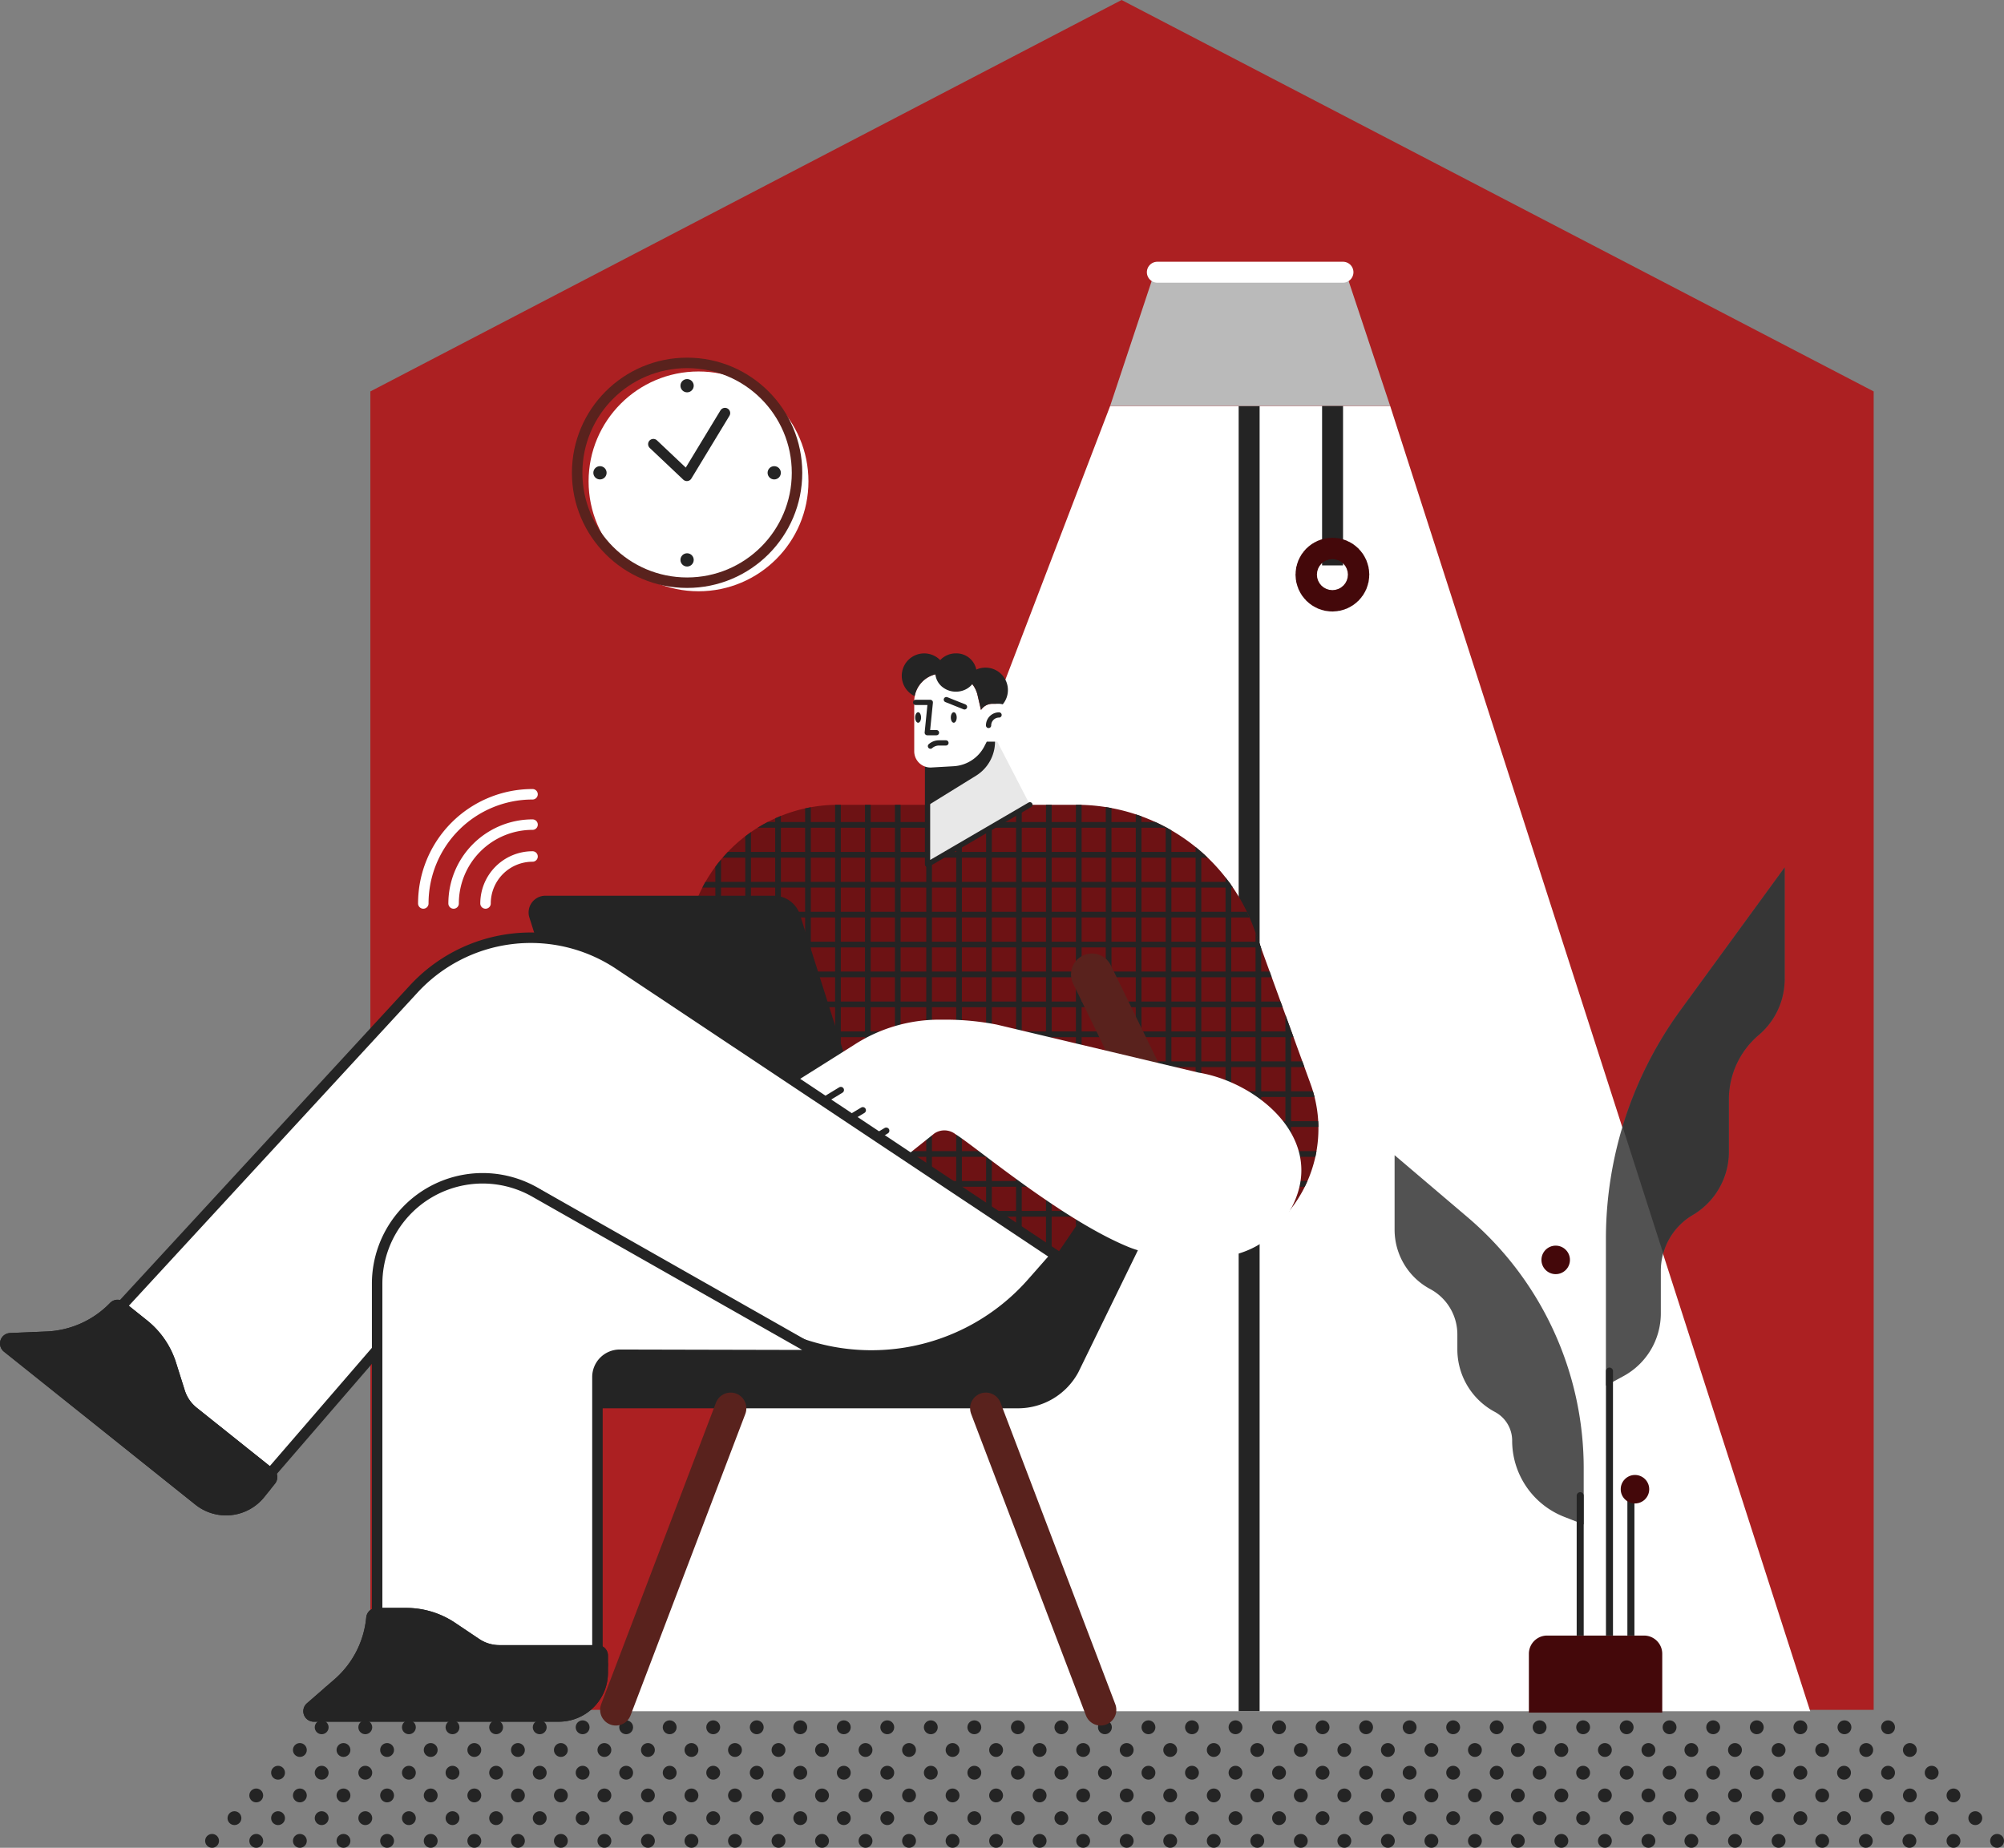 <svg xmlns="http://www.w3.org/2000/svg" width="191.233" height="176.373" viewBox="0 0 191.233 176.373"><rect x="0" y="0" width="191.233" height="176.373" fill="#808080" stroke="none"/><defs><style>.a,.o{fill:#242424;}.b{fill:#ac2022;}.c,.m{fill:#fff;}.d,.f,.g,.h,.j,.k,.l,.n,.q,.v,.w{fill:none;}.d,.l,.m,.n,.o,.q,.r,.w{stroke:#242424;}.d,.f,.g,.k{stroke-miterlimit:10;}.d,.f,.n,.o{stroke-width:2px;}.e{fill:#bababa;}.f,.k{stroke:#fff;}.f,.g,.h,.j,.k,.l,.n,.q,.r,.v,.w{stroke-linecap:round;}.g{stroke:#44080a;stroke-width:5px;}.h,.j,.v{stroke:#59221d;}.h,.j,.l,.m,.n,.o,.q,.r,.v,.w{stroke-linejoin:round;}.h{stroke-width:3px;}.i{fill:#6d1214;}.j{stroke-width:4px;}.l{stroke-width:0.6px;}.p{fill:#e8e8e8;}.q,.r{stroke-width:0.5px;}.r{fill:rgba(0,0,0,0);}.s{fill:#44080a;}.t{fill:#525252;}.u{fill:#363636;}</style></defs><g transform="translate(-2857.27 -497.36)"><g transform="translate(2858.27 497.36)"><g transform="translate(0 0)"><g transform="translate(18.576 164.21)"><circle class="a" cx="0.661" cy="0.661" r="0.661" transform="translate(35.361)"/><circle class="a" cx="0.661" cy="0.661" r="0.661" transform="translate(39.515)"/><circle class="a" cx="0.661" cy="0.661" r="0.661" transform="translate(43.668)"/><circle class="a" cx="0.661" cy="0.661" r="0.661" transform="translate(47.822)"/><circle class="a" cx="0.661" cy="0.661" r="0.661" transform="translate(51.976)"/><circle class="a" cx="0.661" cy="0.661" r="0.661" transform="translate(56.13)"/><circle class="a" cx="0.661" cy="0.661" r="0.661" transform="translate(60.283)"/><circle class="a" cx="0.661" cy="0.661" r="0.661" transform="translate(10.459)"/><circle class="a" cx="0.661" cy="0.661" r="0.661" transform="translate(14.621)"/><circle class="a" cx="0.661" cy="0.661" r="0.661" transform="translate(18.782)"/><circle class="a" cx="0.661" cy="0.661" r="0.661" transform="translate(22.944)"/><circle class="a" cx="0.661" cy="0.661" r="0.661" transform="translate(27.106)"/><circle class="a" cx="0.661" cy="0.661" r="0.661" transform="translate(31.267)"/><circle class="a" cx="0.661" cy="0.661" r="0.661" transform="translate(33.284 2.168)"/><circle class="a" cx="0.661" cy="0.661" r="0.661" transform="translate(37.438 2.168)"/><circle class="a" cx="0.661" cy="0.661" r="0.661" transform="translate(41.592 2.168)"/><circle class="a" cx="0.661" cy="0.661" r="0.661" transform="translate(45.745 2.168)"/><circle class="a" cx="0.661" cy="0.661" r="0.661" transform="translate(49.899 2.168)"/><circle class="a" cx="0.661" cy="0.661" r="0.661" transform="translate(54.053 2.168)"/><circle class="a" cx="0.661" cy="0.661" r="0.661" transform="translate(58.206 2.168)"/><circle class="a" cx="0.661" cy="0.661" r="0.661" transform="translate(8.378 2.168)"/><circle class="a" cx="0.661" cy="0.661" r="0.661" transform="translate(12.54 2.168)"/><circle class="a" cx="0.661" cy="0.661" r="0.661" transform="translate(16.701 2.168)"/><circle class="a" cx="0.661" cy="0.661" r="0.661" transform="translate(20.863 2.168)"/><circle class="a" cx="0.661" cy="0.661" r="0.661" transform="translate(25.025 2.168)"/><circle class="a" cx="0.661" cy="0.661" r="0.661" transform="translate(29.187 2.168)"/><circle class="a" cx="0.661" cy="0.661" r="0.661" transform="translate(35.361 4.337)"/><circle class="a" cx="0.661" cy="0.661" r="0.661" transform="translate(39.515 4.337)"/><circle class="a" cx="0.661" cy="0.661" r="0.661" transform="translate(43.668 4.337)"/><circle class="a" cx="0.661" cy="0.661" r="0.661" transform="translate(47.822 4.337)"/><circle class="a" cx="0.661" cy="0.661" r="0.661" transform="translate(51.976 4.337)"/><circle class="a" cx="0.661" cy="0.661" r="0.661" transform="translate(56.13 4.337)"/><circle class="a" cx="0.661" cy="0.661" r="0.661" transform="translate(60.283 4.337)"/><circle class="a" cx="0.661" cy="0.661" r="0.661" transform="translate(6.296 4.337)"/><circle class="a" cx="0.661" cy="0.661" r="0.661" transform="translate(10.459 4.337)"/><circle class="a" cx="0.661" cy="0.661" r="0.661" transform="translate(14.621 4.337)"/><circle class="a" cx="0.661" cy="0.661" r="0.661" transform="translate(18.782 4.337)"/><circle class="a" cx="0.661" cy="0.661" r="0.661" transform="translate(22.944 4.337)"/><circle class="a" cx="0.661" cy="0.661" r="0.661" transform="translate(27.106 4.337)"/><circle class="a" cx="0.661" cy="0.661" r="0.661" transform="translate(31.267 4.337)"/><circle class="a" cx="0.661" cy="0.661" r="0.661" transform="translate(33.284 6.505)"/><circle class="a" cx="0.661" cy="0.661" r="0.661" transform="translate(37.438 6.505)"/><circle class="a" cx="0.661" cy="0.661" r="0.661" transform="translate(41.592 6.505)"/><circle class="a" cx="0.661" cy="0.661" r="0.661" transform="translate(45.745 6.505)"/><circle class="a" cx="0.661" cy="0.661" r="0.661" transform="translate(49.899 6.505)"/><circle class="a" cx="0.661" cy="0.661" r="0.661" transform="translate(54.053 6.505)"/><circle class="a" cx="0.661" cy="0.661" r="0.661" transform="translate(58.206 6.505)"/><circle class="a" cx="0.661" cy="0.661" r="0.661" transform="translate(8.378 6.505)"/><circle class="a" cx="0.661" cy="0.661" r="0.661" transform="translate(4.215 6.505)"/><circle class="a" cx="0.661" cy="0.661" r="0.661" transform="translate(12.54 6.505)"/><circle class="a" cx="0.661" cy="0.661" r="0.661" transform="translate(16.701 6.505)"/><circle class="a" cx="0.661" cy="0.661" r="0.661" transform="translate(20.863 6.505)"/><circle class="a" cx="0.661" cy="0.661" r="0.661" transform="translate(25.025 6.505)"/><circle class="a" cx="0.661" cy="0.661" r="0.661" transform="translate(29.187 6.505)"/><circle class="a" cx="0.661" cy="0.661" r="0.661" transform="translate(35.361 8.673)"/><circle class="a" cx="0.661" cy="0.661" r="0.661" transform="translate(39.515 8.673)"/><circle class="a" cx="0.661" cy="0.661" r="0.661" transform="translate(43.668 8.673)"/><circle class="a" cx="0.661" cy="0.661" r="0.661" transform="translate(47.822 8.673)"/><circle class="a" cx="0.661" cy="0.661" r="0.661" transform="translate(51.976 8.673)"/><circle class="a" cx="0.661" cy="0.661" r="0.661" transform="translate(56.13 8.673)"/><circle class="a" cx="0.661" cy="0.661" r="0.661" transform="translate(60.283 8.673)"/><circle class="a" cx="0.661" cy="0.661" r="0.661" transform="translate(10.459 8.673)"/><circle class="a" cx="0.661" cy="0.661" r="0.661" transform="translate(6.296 8.673)"/><circle class="a" cx="0.661" cy="0.661" r="0.661" transform="translate(2.136 8.673)"/><circle class="a" cx="0.661" cy="0.661" r="0.661" transform="translate(14.621 8.673)"/><circle class="a" cx="0.661" cy="0.661" r="0.661" transform="translate(18.782 8.673)"/><circle class="a" cx="0.661" cy="0.661" r="0.661" transform="translate(22.944 8.673)"/><circle class="a" cx="0.661" cy="0.661" r="0.661" transform="translate(27.106 8.673)"/><circle class="a" cx="0.661" cy="0.661" r="0.661" transform="translate(31.267 8.673)"/><circle class="a" cx="0.661" cy="0.661" r="0.661" transform="translate(33.284 10.842)"/><circle class="a" cx="0.661" cy="0.661" r="0.661" transform="translate(37.438 10.842)"/><circle class="a" cx="0.661" cy="0.661" r="0.661" transform="translate(41.592 10.842)"/><circle class="a" cx="0.661" cy="0.661" r="0.661" transform="translate(45.745 10.842)"/><circle class="a" cx="0.661" cy="0.661" r="0.661" transform="translate(49.899 10.842)"/><circle class="a" cx="0.661" cy="0.661" r="0.661" transform="translate(54.053 10.842)"/><circle class="a" cx="0.661" cy="0.661" r="0.661" transform="translate(58.206 10.842)"/><circle class="a" cx="0.661" cy="0.661" r="0.661" transform="translate(12.54 10.842)"/><circle class="a" cx="0.661" cy="0.661" r="0.661" transform="translate(8.378 10.842)"/><circle class="a" cx="0.661" cy="0.661" r="0.661" transform="translate(4.215 10.842)"/><circle class="a" cx="0.661" cy="0.661" r="0.661" transform="translate(0 10.842)"/><circle class="a" cx="0.661" cy="0.661" r="0.661" transform="translate(16.701 10.842)"/><circle class="a" cx="0.661" cy="0.661" r="0.661" transform="translate(20.863 10.842)"/><circle class="a" cx="0.661" cy="0.661" r="0.661" transform="translate(25.025 10.842)"/><circle class="a" cx="0.661" cy="0.661" r="0.661" transform="translate(29.187 10.842)"/><circle class="a" cx="0.661" cy="0.661" r="0.661" transform="translate(97.663)"/><circle class="a" cx="0.661" cy="0.661" r="0.661" transform="translate(101.817)"/><circle class="a" cx="0.661" cy="0.661" r="0.661" transform="translate(105.97)"/><circle class="a" cx="0.661" cy="0.661" r="0.661" transform="translate(110.124)"/><circle class="a" cx="0.661" cy="0.661" r="0.661" transform="translate(114.278)"/><circle class="a" cx="0.661" cy="0.661" r="0.661" transform="translate(118.431)"/><circle class="a" cx="0.661" cy="0.661" r="0.661" transform="translate(122.585)"/><circle class="a" cx="0.661" cy="0.661" r="0.661" transform="translate(68.586)"/><circle class="a" cx="0.661" cy="0.661" r="0.661" transform="translate(64.432)"/><circle class="a" cx="0.661" cy="0.661" r="0.661" transform="translate(72.74)"/><circle class="a" cx="0.661" cy="0.661" r="0.661" transform="translate(76.894)"/><circle class="a" cx="0.661" cy="0.661" r="0.661" transform="translate(81.047)"/><circle class="a" cx="0.661" cy="0.661" r="0.661" transform="translate(85.201)"/><circle class="a" cx="0.661" cy="0.661" r="0.661" transform="translate(89.356)"/><circle class="a" cx="0.661" cy="0.661" r="0.661" transform="translate(93.508)"/><circle class="a" cx="0.661" cy="0.661" r="0.661" transform="translate(95.586 2.168)"/><circle class="a" cx="0.661" cy="0.661" r="0.661" transform="translate(99.74 2.168)"/><circle class="a" cx="0.661" cy="0.661" r="0.661" transform="translate(103.893 2.168)"/><circle class="a" cx="0.661" cy="0.661" r="0.661" transform="translate(108.047 2.168)"/><circle class="a" cx="0.661" cy="0.661" r="0.661" transform="translate(112.201 2.168)"/><circle class="a" cx="0.661" cy="0.661" r="0.661" transform="translate(116.355 2.168)"/><circle class="a" cx="0.661" cy="0.661" r="0.661" transform="translate(120.508 2.168)"/><circle class="a" cx="0.661" cy="0.661" r="0.661" transform="translate(66.509 2.168)"/><circle class="a" cx="0.661" cy="0.661" r="0.661" transform="translate(62.356 2.168)"/><circle class="a" cx="0.661" cy="0.661" r="0.661" transform="translate(70.663 2.168)"/><circle class="a" cx="0.661" cy="0.661" r="0.661" transform="translate(74.817 2.168)"/><circle class="a" cx="0.661" cy="0.661" r="0.661" transform="translate(78.97 2.168)"/><circle class="a" cx="0.661" cy="0.661" r="0.661" transform="translate(83.124 2.168)"/><circle class="a" cx="0.661" cy="0.661" r="0.661" transform="translate(87.279 2.168)"/><circle class="a" cx="0.661" cy="0.661" r="0.661" transform="translate(91.431 2.168)"/><circle class="a" cx="0.661" cy="0.661" r="0.661" transform="translate(97.663 4.337)"/><circle class="a" cx="0.661" cy="0.661" r="0.661" transform="translate(101.817 4.337)"/><circle class="a" cx="0.661" cy="0.661" r="0.661" transform="translate(105.97 4.337)"/><circle class="a" cx="0.661" cy="0.661" r="0.661" transform="translate(110.124 4.337)"/><circle class="a" cx="0.661" cy="0.661" r="0.661" transform="translate(114.278 4.337)"/><circle class="a" cx="0.661" cy="0.661" r="0.661" transform="translate(118.431 4.337)"/><circle class="a" cx="0.661" cy="0.661" r="0.661" transform="translate(122.585 4.337)"/><circle class="a" cx="0.661" cy="0.661" r="0.661" transform="translate(68.586 4.337)"/><circle class="a" cx="0.661" cy="0.661" r="0.661" transform="translate(64.432 4.337)"/><circle class="a" cx="0.661" cy="0.661" r="0.661" transform="translate(72.74 4.337)"/><circle class="a" cx="0.661" cy="0.661" r="0.661" transform="translate(76.894 4.337)"/><circle class="a" cx="0.661" cy="0.661" r="0.661" transform="translate(81.047 4.337)"/><circle class="a" cx="0.661" cy="0.661" r="0.661" transform="translate(85.201 4.337)"/><circle class="a" cx="0.661" cy="0.661" r="0.661" transform="translate(89.356 4.337)"/><circle class="a" cx="0.661" cy="0.661" r="0.661" transform="translate(93.508 4.337)"/><circle class="a" cx="0.661" cy="0.661" r="0.661" transform="translate(95.586 6.505)"/><circle class="a" cx="0.661" cy="0.661" r="0.661" transform="translate(99.74 6.505)"/><circle class="a" cx="0.661" cy="0.661" r="0.661" transform="translate(103.893 6.505)"/><circle class="a" cx="0.661" cy="0.661" r="0.661" transform="translate(108.047 6.505)"/><circle class="a" cx="0.661" cy="0.661" r="0.661" transform="translate(112.201 6.505)"/><circle class="a" cx="0.661" cy="0.661" r="0.661" transform="translate(116.355 6.505)"/><circle class="a" cx="0.661" cy="0.661" r="0.661" transform="translate(120.508 6.505)"/><circle class="a" cx="0.661" cy="0.661" r="0.661" transform="translate(66.509 6.505)"/><circle class="a" cx="0.661" cy="0.661" r="0.661" transform="translate(62.356 6.505)"/><circle class="a" cx="0.661" cy="0.661" r="0.661" transform="translate(70.663 6.505)"/><circle class="a" cx="0.661" cy="0.661" r="0.661" transform="translate(74.817 6.505)"/><circle class="a" cx="0.661" cy="0.661" r="0.661" transform="translate(78.97 6.505)"/><circle class="a" cx="0.661" cy="0.661" r="0.661" transform="translate(83.124 6.505)"/><circle class="a" cx="0.661" cy="0.661" r="0.661" transform="translate(87.279 6.505)"/><circle class="a" cx="0.661" cy="0.661" r="0.661" transform="translate(91.431 6.505)"/><circle class="a" cx="0.661" cy="0.661" r="0.661" transform="translate(97.663 8.673)"/><circle class="a" cx="0.661" cy="0.661" r="0.661" transform="translate(101.817 8.673)"/><circle class="a" cx="0.661" cy="0.661" r="0.661" transform="translate(105.97 8.673)"/><circle class="a" cx="0.661" cy="0.661" r="0.661" transform="translate(110.124 8.673)"/><circle class="a" cx="0.661" cy="0.661" r="0.661" transform="translate(114.278 8.673)"/><circle class="a" cx="0.661" cy="0.661" r="0.661" transform="translate(118.431 8.673)"/><circle class="a" cx="0.661" cy="0.661" r="0.661" transform="translate(122.585 8.673)"/><circle class="a" cx="0.661" cy="0.661" r="0.661" transform="translate(68.586 8.673)"/><circle class="a" cx="0.661" cy="0.661" r="0.661" transform="translate(64.432 8.673)"/><circle class="a" cx="0.661" cy="0.661" r="0.661" transform="translate(72.74 8.673)"/><circle class="a" cx="0.661" cy="0.661" r="0.661" transform="translate(76.894 8.673)"/><circle class="a" cx="0.661" cy="0.661" r="0.661" transform="translate(81.047 8.673)"/><circle class="a" cx="0.661" cy="0.661" r="0.661" transform="translate(85.201 8.673)"/><circle class="a" cx="0.661" cy="0.661" r="0.661" transform="translate(89.356 8.673)"/><circle class="a" cx="0.661" cy="0.661" r="0.661" transform="translate(93.508 8.673)"/><circle class="a" cx="0.661" cy="0.661" r="0.661" transform="translate(95.586 10.842)"/><circle class="a" cx="0.661" cy="0.661" r="0.661" transform="translate(99.74 10.842)"/><circle class="a" cx="0.661" cy="0.661" r="0.661" transform="translate(103.893 10.842)"/><circle class="a" cx="0.661" cy="0.661" r="0.661" transform="translate(108.047 10.842)"/><circle class="a" cx="0.661" cy="0.661" r="0.661" transform="translate(112.201 10.842)"/><circle class="a" cx="0.661" cy="0.661" r="0.661" transform="translate(116.355 10.842)"/><circle class="a" cx="0.661" cy="0.661" r="0.661" transform="translate(120.508 10.842)"/><circle class="a" cx="0.661" cy="0.661" r="0.661" transform="translate(66.509 10.842)"/><circle class="a" cx="0.661" cy="0.661" r="0.661" transform="translate(62.356 10.842)"/><circle class="a" cx="0.661" cy="0.661" r="0.661" transform="translate(70.663 10.842)"/><circle class="a" cx="0.661" cy="0.661" r="0.661" transform="translate(74.817 10.842)"/><circle class="a" cx="0.661" cy="0.661" r="0.661" transform="translate(78.97 10.842)"/><circle class="a" cx="0.661" cy="0.661" r="0.661" transform="translate(83.124 10.842)"/><circle class="a" cx="0.661" cy="0.661" r="0.661" transform="translate(87.279 10.842)"/><circle class="a" cx="0.661" cy="0.661" r="0.661" transform="translate(91.431 10.842)"/><circle class="a" cx="0.661" cy="0.661" r="0.661" transform="translate(126.681)"/><circle class="a" cx="0.661" cy="0.661" r="0.661" transform="translate(130.834)"/><circle class="a" cx="0.661" cy="0.661" r="0.661" transform="translate(134.988)"/><circle class="a" cx="0.661" cy="0.661" r="0.661" transform="translate(139.082)"/><circle class="a" cx="0.661" cy="0.661" r="0.661" transform="translate(143.243)"/><circle class="a" cx="0.661" cy="0.661" r="0.661" transform="translate(147.405)"/><circle class="a" cx="0.661" cy="0.661" r="0.661" transform="translate(151.567)"/><circle class="a" cx="0.661" cy="0.661" r="0.661" transform="translate(153.648 2.168)"/><circle class="a" cx="0.661" cy="0.661" r="0.661" transform="translate(124.604 2.168)"/><circle class="a" cx="0.661" cy="0.661" r="0.661" transform="translate(128.758 2.168)"/><circle class="a" cx="0.661" cy="0.661" r="0.661" transform="translate(132.911 2.168)"/><circle class="a" cx="0.661" cy="0.661" r="0.661" transform="translate(137.065 2.168)"/><circle class="a" cx="0.661" cy="0.661" r="0.661" transform="translate(141.163 2.168)"/><circle class="a" cx="0.661" cy="0.661" r="0.661" transform="translate(145.324 2.168)"/><circle class="a" cx="0.661" cy="0.661" r="0.661" transform="translate(149.486 2.168)"/><circle class="a" cx="0.661" cy="0.661" r="0.661" transform="translate(155.729 4.337)"/><circle class="a" cx="0.661" cy="0.661" r="0.661" transform="translate(126.681 4.337)"/><circle class="a" cx="0.661" cy="0.661" r="0.661" transform="translate(130.834 4.337)"/><circle class="a" cx="0.661" cy="0.661" r="0.661" transform="translate(134.988 4.337)"/><circle class="a" cx="0.661" cy="0.661" r="0.661" transform="translate(139.082 4.337)"/><circle class="a" cx="0.661" cy="0.661" r="0.661" transform="translate(143.243 4.337)"/><circle class="a" cx="0.661" cy="0.661" r="0.661" transform="translate(147.405 4.337)"/><circle class="a" cx="0.661" cy="0.661" r="0.661" transform="translate(151.567 4.337)"/><circle class="a" cx="0.661" cy="0.661" r="0.661" transform="translate(153.648 6.505)"/><circle class="a" cx="0.661" cy="0.661" r="0.661" transform="translate(157.809 6.505)"/><circle class="a" cx="0.661" cy="0.661" r="0.661" transform="translate(124.604 6.505)"/><circle class="a" cx="0.661" cy="0.661" r="0.661" transform="translate(128.758 6.505)"/><circle class="a" cx="0.661" cy="0.661" r="0.661" transform="translate(132.911 6.505)"/><circle class="a" cx="0.661" cy="0.661" r="0.661" transform="translate(137.065 6.505)"/><circle class="a" cx="0.661" cy="0.661" r="0.661" transform="translate(141.163 6.505)"/><circle class="a" cx="0.661" cy="0.661" r="0.661" transform="translate(145.324 6.505)"/><circle class="a" cx="0.661" cy="0.661" r="0.661" transform="translate(149.486 6.505)"/><circle class="a" cx="0.661" cy="0.661" r="0.661" transform="translate(155.729 8.673)"/><circle class="a" cx="0.661" cy="0.661" r="0.661" transform="translate(159.89 8.673)"/><circle class="a" cx="0.661" cy="0.661" r="0.661" transform="translate(126.681 8.673)"/><circle class="a" cx="0.661" cy="0.661" r="0.661" transform="translate(130.834 8.673)"/><circle class="a" cx="0.661" cy="0.661" r="0.661" transform="translate(134.988 8.673)"/><circle class="a" cx="0.661" cy="0.661" r="0.661" transform="translate(139.082 8.673)"/><circle class="a" cx="0.661" cy="0.661" r="0.661" transform="translate(143.243 8.673)"/><circle class="a" cx="0.661" cy="0.661" r="0.661" transform="translate(147.405 8.673)"/><circle class="a" cx="0.661" cy="0.661" r="0.661" transform="translate(151.567 8.673)"/><circle class="a" cx="0.661" cy="0.661" r="0.661" transform="translate(153.648 10.842)"/><circle class="a" cx="0.661" cy="0.661" r="0.661" transform="translate(157.809 10.842)"/><circle class="a" cx="0.661" cy="0.661" r="0.661" transform="translate(161.971 10.842)"/><circle class="a" cx="0.661" cy="0.661" r="0.661" transform="translate(124.604 10.842)"/><circle class="a" cx="0.661" cy="0.661" r="0.661" transform="translate(128.758 10.842)"/><circle class="a" cx="0.661" cy="0.661" r="0.661" transform="translate(132.911 10.842)"/><circle class="a" cx="0.661" cy="0.661" r="0.661" transform="translate(137.065 10.842)"/><circle class="a" cx="0.661" cy="0.661" r="0.661" transform="translate(141.163 10.842)"/><circle class="a" cx="0.661" cy="0.661" r="0.661" transform="translate(145.324 10.842)"/><circle class="a" cx="0.661" cy="0.661" r="0.661" transform="translate(149.486 10.842)"/><circle class="a" cx="0.661" cy="0.661" r="0.661" transform="translate(155.772)"/><circle class="a" cx="0.661" cy="0.661" r="0.661" transform="translate(159.932)"/><circle class="a" cx="0.661" cy="0.661" r="0.661" transform="translate(162.013 2.168)"/><circle class="a" cx="0.661" cy="0.661" r="0.661" transform="translate(157.851 2.168)"/><circle class="a" cx="0.661" cy="0.661" r="0.661" transform="translate(164.094 4.337)"/><circle class="a" cx="0.661" cy="0.661" r="0.661" transform="translate(159.932 4.337)"/><circle class="a" cx="0.661" cy="0.661" r="0.661" transform="translate(162.013 6.505)"/><circle class="a" cx="0.661" cy="0.661" r="0.661" transform="translate(166.176 6.505)"/><circle class="a" cx="0.661" cy="0.661" r="0.661" transform="translate(164.094 8.673)"/><circle class="a" cx="0.661" cy="0.661" r="0.661" transform="translate(168.257 8.673)"/><circle class="a" cx="0.661" cy="0.661" r="0.661" transform="translate(166.176 10.842)"/><circle class="a" cx="0.661" cy="0.661" r="0.661" transform="translate(170.336 10.842)"/></g><path class="b" d="M3145.321,534.722l71.685-37.362,71.768,37.362V660.564H3145.32Z" transform="translate(-3110.978 -497.36)"/><g transform="translate(57.261 24.983)"><path class="c" d="M3408.808,817.09l40.082,124.584H3334.41l47.675-124.584Z" transform="translate(-3334.41 -803.321)"/><line class="d" y2="124.584" transform="translate(60.939 13.769)"/><path class="e" d="M3754.473,728.1H3727.75l4.08-12.274h18.563Z" transform="translate(-3680.076 -714.334)"/><line class="f" x2="17.714" transform="translate(52.179 1)"/><line class="d" y2="15.215" transform="translate(68.9 13.77)"/><circle class="g" cx="1.021" cy="1.021" r="1.021" transform="translate(67.863 28.845)"/></g><g transform="translate(0 62.366)"><g transform="translate(56.02 40.009)"><path class="a" d="M3367.349,1372.865a6.546,6.546,0,0,1-5.761,3.434H3321.47v-5.126h7.23l10.06-22.883a6.76,6.76,0,0,1,6.181-4.04h25.551a6.759,6.759,0,0,1,6.087,9.7Z" transform="translate(-3321.47 -1344.25)"/><line class="h" x2="10.954" y2="28.781" transform="translate(37.053 32.048)"/><line class="h" x1="10.954" y2="28.781" transform="translate(1.748 32.048)"/></g><g transform="translate(64.413 14.45)"><path class="i" d="M3390.72,1152.839v-4.9a14.567,14.567,0,0,1,14.567-14.567h22.735A18.06,18.06,0,0,1,3445,1145.26l5.355,14.72a12.494,12.494,0,0,1-2.92,13.161,11.782,11.782,0,0,1-11.911,2.831l-6.987-3.183-2.45,3.6Z" transform="translate(-3390.72 -1133.37)"/><path class="a" d="M3486.6,1147.484H3447.57q.465-.291.951-.544h36.989c.336.154.668.319.993.495C3486.535,1147.45,3486.567,1147.467,3486.6,1147.484Z" transform="translate(-3440.68 -1145.295)"/><path class="a" d="M3466.272,1171.063H3420c.16-.184.325-.364.495-.543h45.19C3465.884,1170.7,3466.079,1170.876,3466.272,1171.063Z" transform="translate(-3416.451 -1166.017)"/><path class="a" d="M3454.624,1194.614H3404l.08-.154c.07-.131.14-.261.214-.39h49.936c.079.1.155.212.23.32A2.417,2.417,0,0,1,3454.624,1194.614Z" transform="translate(-3402.39 -1186.713)"/><path class="a" d="M3448.194,1218.174H3394.88c.048-.183.1-.364.159-.544h52.905Q3448.074,1217.9,3448.194,1218.174Z" transform="translate(-3394.376 -1207.417)"/><path class="a" d="M3445.87,1241.743H3391c.01-.182.027-.364.044-.543h54.63Z" transform="translate(-3390.966 -1228.131)"/><path class="a" d="M3446.662,1265.3H3390.72v-.544h55.745Z" transform="translate(-3390.72 -1248.835)"/><path class="a" d="M3447.7,1288.864H3390.72v-.544H3447.5Z" transform="translate(-3390.72 -1269.54)"/><path class="a" d="M3472.309,1312.424h-53.952l-.675-.45-.142-.095h54.573Z" transform="translate(-3414.289 -1290.244)"/><path class="a" d="M3504.441,1335.993h-50.7l-.817-.543h51.323Z" transform="translate(-3445.381 -1310.957)"/><path class="a" d="M3536.511,1359.554h-47.384l-.685-.456-.132-.089h48.047C3536.412,1359.191,3536.461,1359.372,3536.511,1359.554Z" transform="translate(-3476.482 -1331.662)"/><path class="a" d="M3567.981,1383.114h-43.466l-.816-.544h44.261C3567.975,1382.753,3567.975,1382.934,3567.981,1383.114Z" transform="translate(-3507.583 -1352.366)"/><path class="a" d="M3598.9,1406.14c-.032.182-.068.364-.109.543h-38.881l-.694-.462-.121-.081Z" transform="translate(-3538.683 -1373.079)"/><path class="a" d="M3629.155,1429.7q-.122.275-.255.544h-33.573l-.817-.544Z" transform="translate(-3569.81 -1393.784)"/><path class="a" d="M3658.522,1453.26q-.178.22-.364.433l-.1.112h-27.349l-.569-.379-.242-.165Z" transform="translate(-3600.911 -1414.489)"/><path class="a" d="M3580.824,1133.39v35.132l-.544-.364V1133.39Z" transform="translate(-3557.305 -1133.388)"/><path class="a" d="M3604.394,1133.39v37.032l-.544-.361V1133.39Z" transform="translate(-3578.018 -1133.388)"/><path class="a" d="M3627.954,1133.39v38.934l-.247-.165-.3-.2V1133.39Z" transform="translate(-3598.722 -1133.388)"/><path class="a" d="M3651.514,1133.39v40.837l-.544-.364V1133.39Z" transform="translate(-3619.427 -1133.388)"/><path class="a" d="M3675.083,1133.39v42.737l-.543-.361V1133.39Z" transform="translate(-3640.14 -1133.388)"/><path class="a" d="M3698.645,1133.415v39.436l-.544.8V1133.41h.513Z" transform="translate(-3660.845 -1133.405)"/><path class="a" d="M3722.2,1135.3v40.967l-.544-.173V1135.2C3721.843,1135.228,3722.023,1135.259,3722.2,1135.3Z" transform="translate(-3681.549 -1134.978)"/><path class="a" d="M3745.773,1141.1v41.088l-.543-.172v-41.1C3745.412,1140.968,3745.594,1141.032,3745.773,1141.1Z" transform="translate(-3702.262 -1139.996)"/><path class="a" d="M3769.334,1151.305v40.546c-.183-.031-.364-.069-.544-.109V1151c.033.016.064.033.095.05C3769.036,1151.135,3769.185,1151.218,3769.334,1151.305Z" transform="translate(-3722.967 -1148.863)"/><path class="a" d="M3792.894,1167.119v38.65c-.18.012-.364.019-.544.023V1166.66Q3792.626,1166.884,3792.894,1167.119Z" transform="translate(-3743.672 -1162.625)"/><path class="a" d="M3816.454,1191.393v34.923c-.086.029-.172.056-.259.081l-.21.059-.075.021V1190.66c.108.136.212.274.314.413C3816.3,1191.177,3816.379,1191.285,3816.454,1191.393Z" transform="translate(-3764.375 -1183.716)"/><path class="a" d="M3840.09,1235.554v27.53c-.086.058-.173.121-.261.17s-.164.1-.242.149l-.036.023V1234.06l.314.864.2.544Z" transform="translate(-3785.151 -1221.856)"/><path class="a" d="M3863.593,1300.324v16.995c-.058.076-.121.154-.179.228q-.178.22-.364.433v-19.15Z" transform="translate(-3805.803 -1278.776)"/><path class="a" d="M3414.764,1176.49v16.5l-.142-.094-.4-.268V1177.18C3414.395,1176.944,3414.575,1176.714,3414.764,1176.49Z" transform="translate(-3411.372 -1171.264)"/><path class="a" d="M3438.324,1154.92v21.021l-.544-.364v-20.26C3437.958,1155.179,3438.14,1155.051,3438.324,1154.92Z" transform="translate(-3432.076 -1152.308)"/><path class="a" d="M3461.894,1142.13V1166.6l-.544-.364v-23.877C3461.529,1142.283,3461.71,1142.2,3461.894,1142.13Z" transform="translate(-3452.79 -1141.068)"/><path class="a" d="M3485.454,1135.31v27.2l-.132-.089-.412-.275V1135.42C3485.089,1135.379,3485.272,1135.343,3485.454,1135.31Z" transform="translate(-3473.494 -1135.075)"/><path class="a" d="M3509.054,1133.39v29.331l-.544-.364V1133.39h.544Z" transform="translate(-3494.233 -1133.388)"/><path class="a" d="M3532.584,1133.39v31.236l-.544-.361V1133.39Z" transform="translate(-3514.912 -1133.388)"/><path class="a" d="M3556.145,1133.39v33.139l-.123-.081-.422-.282V1133.39Z" transform="translate(-3535.616 -1133.388)"/><line class="j" x1="4.388" y1="8.985" transform="translate(38.788 16.196)"/></g><g transform="translate(39.394 13.448)"><path class="a" d="M3298.167,1222.891h-25.9l-5.017-15.81a1.6,1.6,0,0,1,1.523-2.081h21.8a2.629,2.629,0,0,1,2.506,1.834Z" transform="translate(-3257.127 -1195.316)"/><path class="k" d="M3233.29,1178.584a4.485,4.485,0,0,1,4.485-4.484" transform="translate(-3227.352 -1168.161)"/><path class="k" d="M3208.15,1156.527a7.531,7.531,0,0,1,7.533-7.527" transform="translate(-3205.259 -1146.103)"/><path class="k" d="M3184.3,1135.523a10.423,10.423,0,0,1,10.423-10.423" transform="translate(-3184.3 -1125.1)"/></g><g transform="translate(70.533 34.96)"><path class="c" d="M3491.523,1322.61c-3.663,4.372-11.815,2.626-14.1,1.7-6.4-2.606-14.744-9.683-16.566-10.787a1.713,1.713,0,0,0-2.011-.072l-4.458,3.563a2.514,2.514,0,0,1-3.378-.069l-5.756-4.865-1.219.647a2.708,2.708,0,0,1-2.046.23,1.12,1.12,0,0,1-.242-2.013l9.381-5.909h0a14.957,14.957,0,0,1,8.19-2.443h.606a25.47,25.47,0,0,1,4.889.474l19.26,4.582C3490.19,1308.653,3497.782,1315.141,3491.523,1322.61Z" transform="translate(-3441.216 -1302.59)"/><line class="l" y1="2.793" x2="4.596" transform="translate(4.109 6.716)"/><line class="l" y1="2.619" x2="4.371" transform="translate(6.429 8.648)"/><line class="l" y1="2.62" x2="4.372" transform="translate(8.664 10.599)"/></g><g transform="translate(0 27.141)"><g transform="translate(10.225)"><path class="m" d="M3033.182,1268.406l-2.3,2.612a20.4,20.4,0,0,1-25.627,4.137l-21.782-12.75a1.971,1.971,0,0,0-2.486.413l-23.076,26.732-7.358-5.833a4.443,4.443,0,0,1-1.466-2.136l-.833-2.645a7.394,7.394,0,0,0-2.424-3.544l-2.2-1.761,28.206-30.61a15.182,15.182,0,0,1,19.626-2.4Z" transform="translate(-2943.63 -1238.075)"/><path class="m" d="M3190.08,1444.321l-19.308-.044a2.128,2.128,0,0,0-2.134,2.128v26.587h-9.356a4.45,4.45,0,0,1-2.479-.755l-2.3-1.544a7.379,7.379,0,0,0-4.11-1.252h-2.82c.028-.3.043-.606.043-.922V1437.5a10.068,10.068,0,0,1,15.15-8.69Z" transform="translate(-3122.852 -1404.471)"/></g><g transform="translate(0 35.553)"><g transform="translate(28.943 29.417)"><path class="a" d="M3125.142,1777.671v1.629a3.681,3.681,0,0,1-3.68,3.68H3098.07l2.629-2.286a9.928,9.928,0,0,0,3.373-6.574h2.82a7.381,7.381,0,0,1,4.11,1.252l2.3,1.544a4.449,4.449,0,0,0,2.479.755Z" transform="translate(-3098.07 -1774.12)"/><path class="n" d="M3125.142,1777.671v1.629a3.681,3.681,0,0,1-3.68,3.68H3098.07l2.629-2.286a9.928,9.928,0,0,0,3.373-6.574h2.82a7.381,7.381,0,0,1,4.11,1.252l2.3,1.544a4.449,4.449,0,0,0,2.479.755Z" transform="translate(-3098.07 -1774.12)"/><path class="n" d="M3138.13,1777.68v.88s-1.285,2.871-2.872,2.871H3112.85l.836-.727a9.929,9.929,0,0,0,3.373-6.574h2.82a7.379,7.379,0,0,1,4.11,1.252l2.3,1.544a4.448,4.448,0,0,0,2.479.755Z" transform="translate(-3111.059 -1774.129)"/><path class="o" d="M3125.142,1810.68v.749a3.681,3.681,0,0,1-3.68,3.68H3098.07l1.793-1.557h22.408C3123.857,1813.551,3125.142,1810.68,3125.142,1810.68Z" transform="translate(-3098.07 -1806.249)"/></g><path class="a" d="M2883.731,1547.342l-1.017,1.273a3.684,3.684,0,0,1-5.173.577l-18.271-14.606,3.481-.145a9.926,9.926,0,0,0,6.739-3.03l2.2,1.761a7.394,7.394,0,0,1,2.424,3.544l.834,2.645a4.434,4.434,0,0,0,1.464,2.136Z" transform="translate(-2859.27 -1531.41)"/><path class="n" d="M2883.731,1547.342l-1.017,1.273a3.684,3.684,0,0,1-5.173.577l-18.271-14.606,3.481-.145a9.926,9.926,0,0,0,6.739-3.03l2.2,1.761a7.394,7.394,0,0,1,2.424,3.544l.834,2.645a4.434,4.434,0,0,0,1.464,2.136Z" transform="translate(-2859.27 -1531.41)"/><path class="n" d="M2900.938,1547.342l-.549.687s-2.8,1.44-4.036.448l-17.5-13.99,1.108-.047a9.923,9.923,0,0,0,6.739-3.03l2.2,1.761a7.393,7.393,0,0,1,2.424,3.544l.834,2.645a4.434,4.434,0,0,0,1.464,2.136Z" transform="translate(-2876.477 -1531.41)"/><path class="o" d="M2883.182,1570.342l-.468.585a3.683,3.683,0,0,1-5.173.577L2859.27,1556.9l2.373-.1,17.5,13.99C2880.386,1571.782,2883.182,1570.342,2883.182,1570.342Z" transform="translate(-2859.27 -1553.723)"/></g></g><g transform="translate(85.053)"><g transform="translate(2.459 8.013)"><path class="p" d="M3581.3,1092.4l9.768-5.7-3.328-6.439-6.439,2.016Z" transform="translate(-3581.3 -1080.26)"/><path class="q" d="M3581.3,1097.4v10.06l9.768-5.7" transform="translate(-3581.3 -1095.323)"/><path class="a" d="M3581.3,1086.783l4.621-2.857a3.837,3.837,0,0,0,1.818-3.261v-.4l-6.439,2.016Z" transform="translate(-3581.3 -1080.26)"/></g><g transform="translate(1.188 1.923)"><path class="c" d="M3580.446,1034.51v.393a1.611,1.611,0,0,1-1.61,1.611h-1.107l-.219.427a3.529,3.529,0,0,1-2.921,1.916l-2.133.121a1.551,1.551,0,0,1-1.647-1.549v-4.769a2.649,2.649,0,0,1,2.649-2.649h.808a2.648,2.648,0,0,1,2.58,2.052l.331,1.429a1.306,1.306,0,0,1,1.091-.593h.562a1.611,1.611,0,0,1,1.615,1.612Z" transform="translate(-3570.809 -1030.01)"/><g transform="translate(0.09 2.491)"><path class="r" d="M3571.92,1052.75h1.4l-.292,2.888h.88" transform="translate(-3571.875 -1052.485)"/><line class="q" x2="1.733" y2="0.693" transform="translate(2.975)"/><path class="r" d="M3630.313,1062.63a1,1,0,0,0-1,1" transform="translate(-3622.309 -1061.167)"/><ellipse class="a" cx="0.282" cy="0.502" rx="0.282" ry="0.502" transform="translate(3.4 1.202)"/><ellipse class="a" cx="0.282" cy="0.502" rx="0.282" ry="0.502" transform="translate(0 1.202)"/><path class="r" d="M3585.067,1084.65h-.664a1.227,1.227,0,0,0-.813.308" transform="translate(-3582.131 -1080.518)"/></g></g><path class="a" d="M3571.137,1017.645a2.128,2.128,0,0,1-.494,1.367,1.59,1.59,0,0,0-.418-.056h-.564a1.307,1.307,0,0,0-1.091.593l-.331-1.429a2.627,2.627,0,0,0-.5-1.037,1.94,1.94,0,0,1-.879.606,2.084,2.084,0,0,1-.684.114,2.05,2.05,0,0,1-1.212-.387,1.8,1.8,0,0,1-.75-1.269,2.651,2.651,0,0,0-1.974,2.079,2.139,2.139,0,1,1,2.435-3.434,2.025,2.025,0,0,1,1.5-.644,1.929,1.929,0,0,1,1.945,1.548,2.111,2.111,0,0,1,.876-.188A2.139,2.139,0,0,1,3571.137,1017.645Z" transform="translate(-3561.009 -1014.148)"/></g></g><g transform="translate(132.08 82.799)"><path class="s" d="M4059.193,1787.65h9.243a1.74,1.74,0,0,1,1.74,1.74v5.615H4057.45v-5.616a1.74,1.74,0,0,1,1.743-1.739Z" transform="translate(-4044.635 -1714.333)"/><path class="t" d="M4135.156,1182.74v10.65a7.007,7.007,0,0,1-2.478,5.346h0a8.054,8.054,0,0,0-2.847,6.145v4.994a7.008,7.008,0,0,1-3.45,6.039h0a6.182,6.182,0,0,0-3.041,5.322v4.068a6.812,6.812,0,0,1-3.565,5.989l-1.675.908v-14a37.06,37.06,0,0,1,7.118-21.838Z" transform="translate(-4097.935 -1182.74)"/><path class="u" d="M4146.677,1182.74v10.65a7.005,7.005,0,0,1-2.479,5.347,8.061,8.061,0,0,0-2.846,6.144v4.994a7.01,7.01,0,0,1-3.45,6.039,6.176,6.176,0,0,0-2.228,2.257,6.1,6.1,0,0,0-.586,1.411l-3.879-12.095a37.019,37.019,0,0,1,5.534-11.122Z" transform="translate(-4109.455 -1182.74)"/><path class="t" d="M3969.766,1444.589v-5.362a31.449,31.449,0,0,0-11.077-23.961l-6.969-5.927v7.116a6.424,6.424,0,0,0,3.394,5.661h0a4.911,4.911,0,0,1,2.595,4.331v1.428a6.767,6.767,0,0,0,3.588,5.974h0a3.094,3.094,0,0,1,1.641,2.732h0a7.81,7.81,0,0,0,4.95,7.272Z" transform="translate(-3951.72 -1381.875)"/><path class="a" d="M4118.1,1602.226v-25.217a.336.336,0,1,1,.67,0v25.217Z" transform="translate(-4097.93 -1528.909)"/><path class="a" d="M4095.076,1688.471v-13.323a.336.336,0,1,1,.67,0v13.323Z" transform="translate(-4077.7 -1615.154)"/><path class="a" d="M4135,1691.712v-12.9a.336.336,0,0,1,.672,0v12.9Z" transform="translate(-4112.786 -1618.395)"/><circle class="s" cx="1.36" cy="1.36" r="1.36" transform="translate(21.578 57.988)"/><circle class="s" cx="1.36" cy="1.36" r="1.36" transform="translate(14.013 36.099)"/></g><g transform="translate(54.076 34.639)"><circle class="c" cx="10.49" cy="10.49" r="10.49" transform="translate(1.091 0.818)"/><circle class="v" cx="10.49" cy="10.49" r="10.49"/><circle class="a" cx="0.633" cy="0.633" r="0.633" transform="translate(9.857 1.544)"/><circle class="a" cx="0.633" cy="0.633" r="0.633" transform="translate(9.857 18.171)"/><circle class="a" cx="0.633" cy="0.633" r="0.633" transform="translate(1.544 9.857)"/><circle class="a" cx="0.633" cy="0.633" r="0.633" transform="translate(18.172 9.857)"/><path class="w" d="M3366.28,826.1l3.2,3.026,3.634-5.992" transform="translate(-3359.01 -818.345)"/></g></g></g></g></svg>